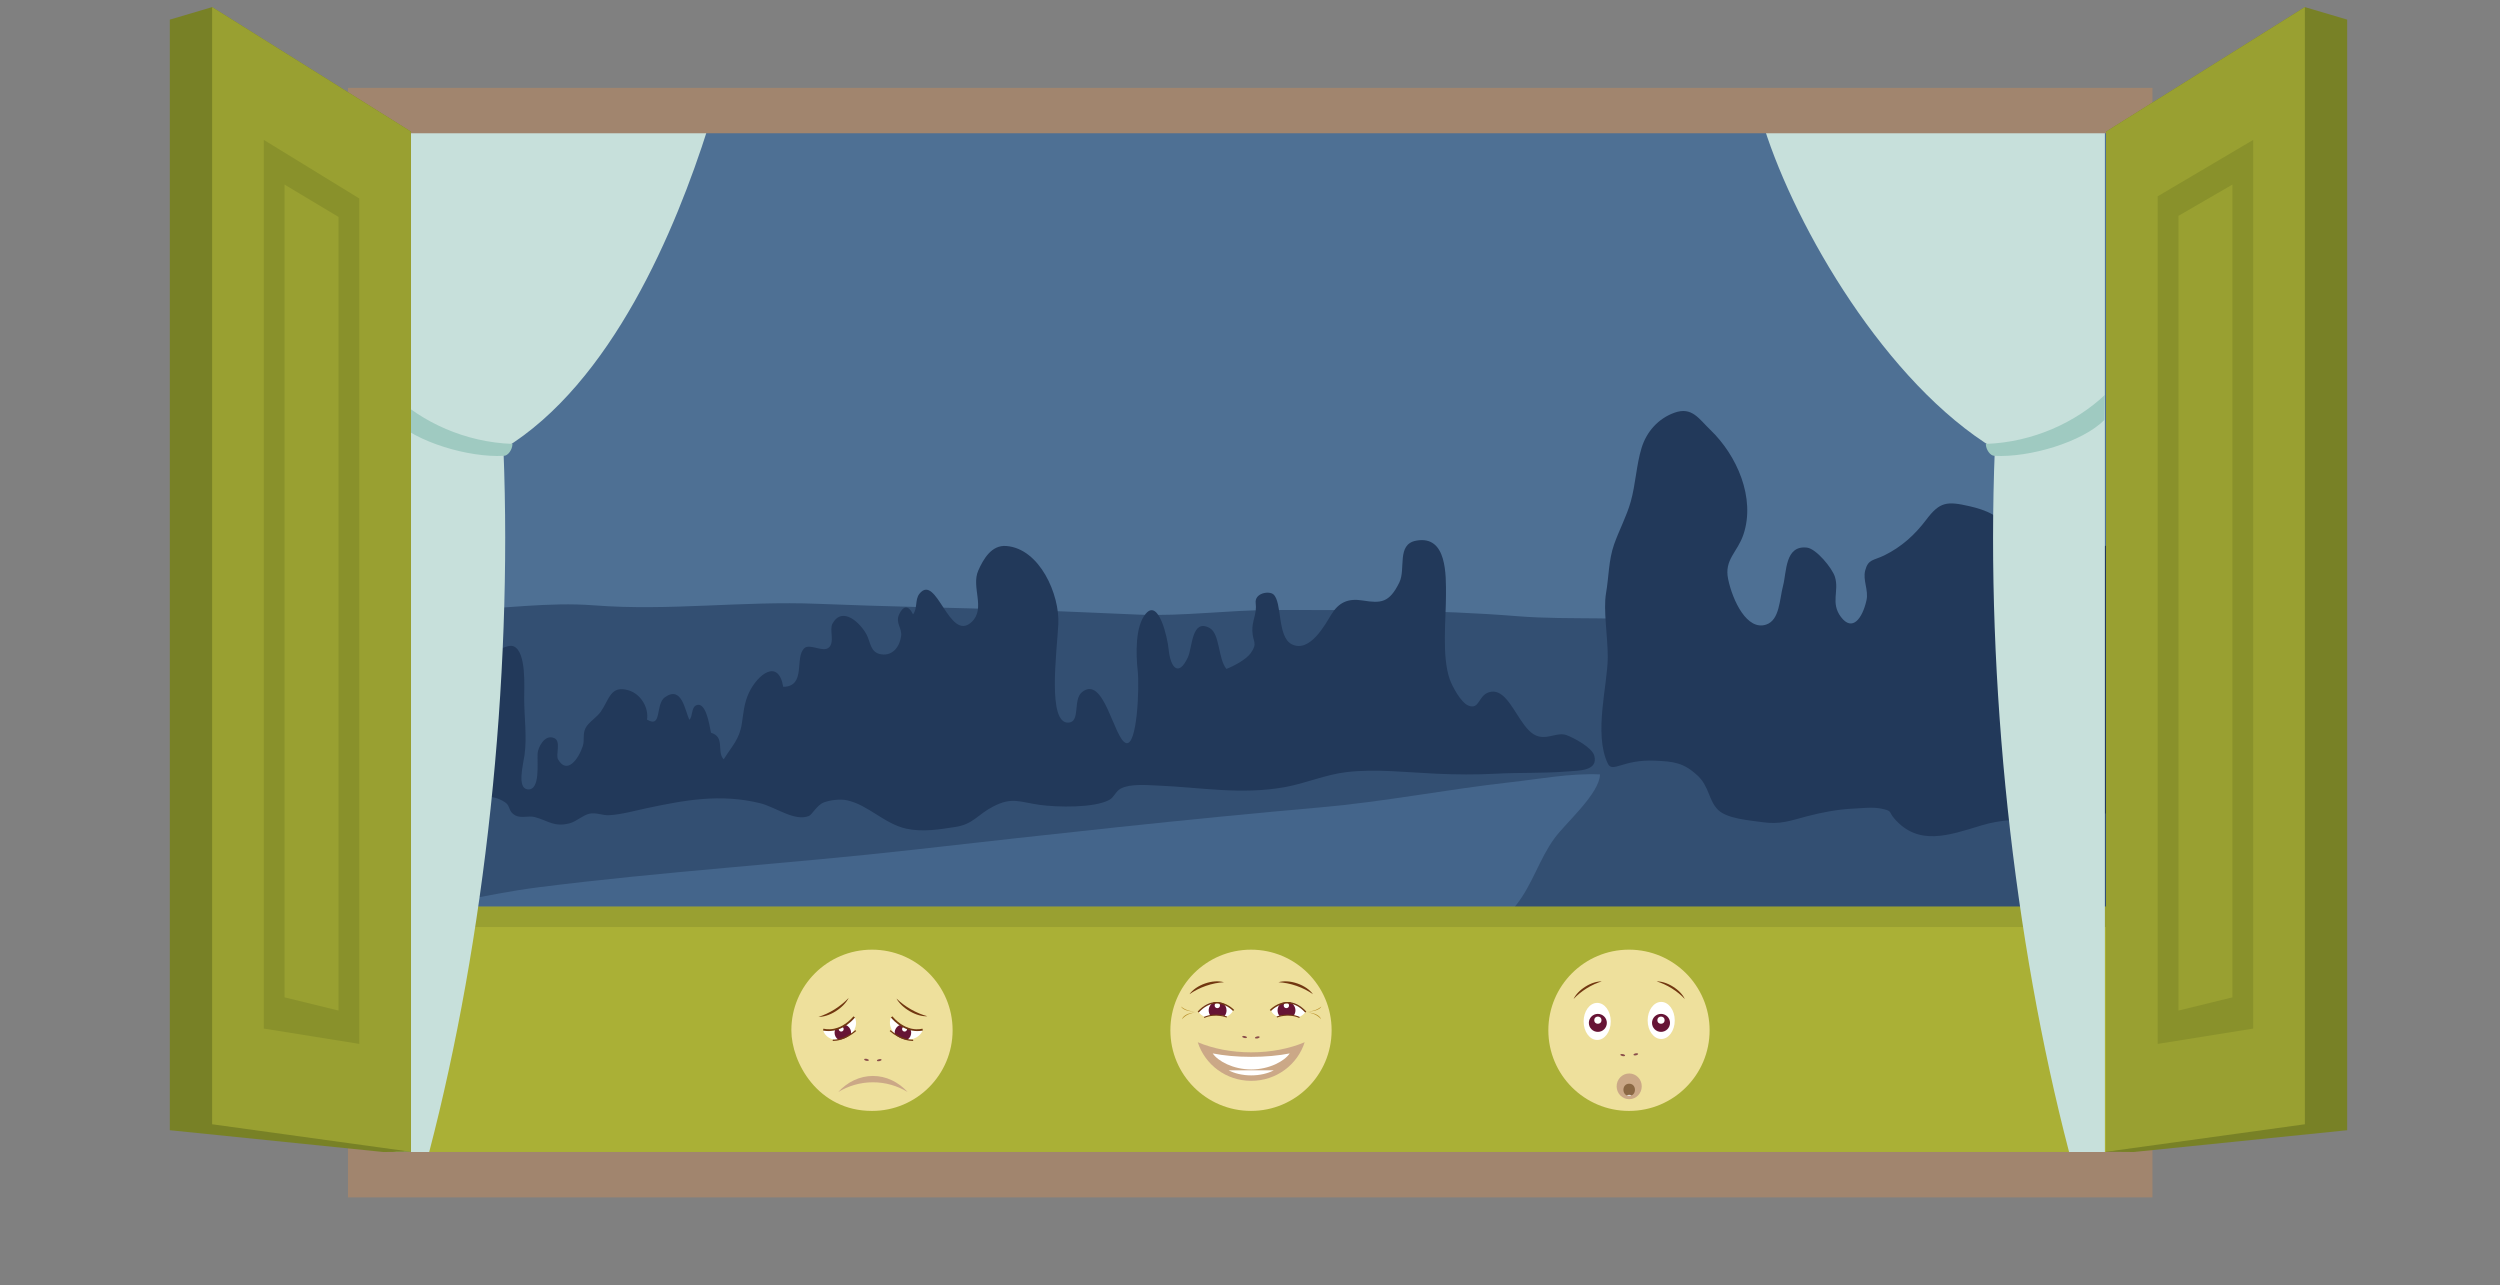 <?xml version="1.0" encoding="utf-8"?>
<!-- Generator: Adobe Illustrator 15.0.2, SVG Export Plug-In . SVG Version: 6.00 Build 0)  -->
<!DOCTYPE svg PUBLIC "-//W3C//DTD SVG 1.1//EN" "http://www.w3.org/Graphics/SVG/1.1/DTD/svg11.dtd">
<svg version="1.1" id="Layer_1" xmlns="http://www.w3.org/2000/svg" xmlns:xlink="http://www.w3.org/1999/xlink" x="0px" y="0px"
	 width="385.2px" height="198px" viewBox="0 0 385.2 198" enable-background="new 0 0 385.2 198" xml:space="preserve">
<rect x="0" y="0" width="385.2" height="198" fill="#808080" stroke="none"/>
<g>
	<rect x="58.833" y="18.534" fill="#4E7094" width="269.267" height="130.168"/>
	<path fill="#334F72" d="M328.1,96.74c-1.891-0.235-4.285,0.084-5.916-0.148c-3.941-0.558-7.881-1.328-11.891-1.672
		c-5.221-0.452-10.699,1.027-15.938,1.189c-5.646,0.174-11.333,0.412-16.931,0.889c-6.484,0.553-11.949,0.23-18.27-0.837
		c-8.266-1.397-16.996-0.541-25.365-1.218c-12.416-1.004-25.127-0.953-37.617-0.953c-6.901,0-13.828,0.988-20.695,0.713
		c-5.854-0.24-11.667-0.521-17.554-0.713c-10.622-0.35-21.333-0.521-31.929-0.954c-11.535-0.474-22.884,1.137-34.45,0.237
		c-7.079-0.547-13.997,0.549-21.058,0.717c-3.721,0.088-8.091,0.941-11.652,2.044v52.668H328.1V96.74z"/>
	<path fill="#22395A" d="M328.1,86.594c-0.633-1.146-1.555-2.021-2.902-2.414c-3.301-0.964-2.979,5.967-3.607,7.85
		c-0.395,1.188-1.467,3.177-2.803,3.568c-1.562,0.459-1.697-1.144-2.062-2.623c-0.299-1.218-0.113-2.982-0.607-4.104
		c-0.463-1.059-2.744-2.842-3.691-2.475c-3.459,1.348-2.574-3.547-2.898-4.352c-1.025-2.553-3.66-3.496-6.055-4.044
		c-3.498-0.805-4.594-0.682-6.666,2.062c-1.766,2.346-3.824,4.209-6.475,5.511c-1.678,0.821-2.479,0.548-2.943,2.323
		c-0.396,1.498,0.546,3.041,0.197,4.602c-0.621,2.775-2.176,4.906-3.938,2.559c-1.636-2.178-0.233-3.998-0.929-6.193
		c-0.422-1.336-2.873-4.321-4.301-4.487c-3.406-0.399-3.123,3.738-3.683,5.864c-0.565,2.17-0.519,5.299-2.608,5.996
		c-2.947,0.979-5.154-3.67-5.854-6.993c-0.64-3.035,1.435-4.127,2.358-6.897c1.882-5.633-1.012-12.191-5.108-16.121
		c-1.782-1.71-2.819-3.599-5.521-2.637c-2.487,0.889-4.299,2.916-5.068,5.423c-0.814,2.644-0.917,5.616-1.678,8.303
		c-0.644,2.272-1.777,4.352-2.555,6.555c-0.863,2.465-0.804,4.984-1.246,7.537c-0.442,2.555,0.267,6.675,0.267,9.802
		c0,4.326-2.204,11.778,0,16.425c0.733,1.544,2.291-0.656,7.266-0.431c2.904,0.132,4.4,0.297,6.552,2.276
		c1.828,1.684,1.709,3.871,3.186,5.314c1.404,1.379,4.911,1.604,6.781,1.881c2.764,0.408,4.291-0.21,6.867-0.889
		c2.313-0.605,4.771-1.087,7.199-1.196c1.284-0.06,3.006-0.265,4.264,0c1.828,0.388,1.078,0.418,2.029,1.521
		c3.704,4.287,8.311,2.635,13.443,1.065c5.904-1.803,11.93-0.177,17.711-1.571c2.754-0.666,4.113,0.041,5.086-2.724V86.592
		L328.1,86.594L328.1,86.594z"/>
	<path fill="#44658B" d="M232.661,120.537c-9.617,1.07-19.434,3.008-29.188,3.861c-20.827,1.826-41.711,4.156-62.551,6.51
		c-19.372,2.188-38.848,3.363-58.18,5.836c-7.896,1.01-15.95,3.312-23.909,3.512v8.446h167.634c1.172-1.048,2.273-3.246,3.168-4.386
		c1.291-1.646,2.682-3.232,3.972-4.86c2.535-3.208,3.569-7.104,5.925-10.317c1.713-2.349,6.936-6.861,6.995-9.82
		C241.929,119.116,237.206,120.033,232.661,120.537z"/>
	<path fill="#22395A" d="M234.277,110.886c-1.47-2.202-2.771-4.872-4.851-4.225c-1.684,0.524-1.436,2.724-3.155,2.065
		c-1.165-0.445-2.537-3.012-2.913-4.115c-1.214-3.551-0.562-9.146-0.562-12.891c0-2.984,0.22-9.32-4.605-8.412
		c-3.043,0.569-1.551,4.348-2.581,6.438c-1.548,3.152-2.821,3.23-5.649,2.777c-2.252-0.361-3.688,0.273-4.869,2.218
		c-0.894,1.469-3.295,5.931-6.066,4.521c-2.253-1.144-1.447-6.477-2.812-7.675c-0.685-0.601-2.947-0.207-2.735,1.356
		c0.218,1.611-0.578,2.689-0.519,4.263c0.065,1.739,0.868,1.849-0.237,3.412c-0.702,1.005-2.652,2.026-3.754,2.448
		c-1.292-1.526-0.989-5.43-2.586-6.303c-2.787-1.521-2.651,3-3.342,4.492c-1.453,3.146-2.699,1.604-2.975-1.201
		c-0.185-1.875-1.535-7.801-3.501-5.522c-1.675,1.937-1.547,6.237-1.264,8.835c0.267,2.458-0.062,11.699-1.813,11.117
		c-1.851-0.618-3.395-10.633-6.785-7.826c-1.415,1.17-0.189,4.568-2.063,4.684c-3.284,0.199-1.813-10.705-1.573-15.139
		c0.244-4.544-2.845-11.697-8.037-12.078c-2.223-0.161-3.473,1.923-4.3,3.793c-1.125,2.549,1.182,5.818-1,7.9
		c-3.469,3.312-5.428-7.654-8.07-4.321c-0.704,0.886-0.265,2.267-0.981,3.16c-0.714-1.489-1.528-1.339-2.149,0.026
		c-0.594,1.309,0.484,2.08,0.315,3.336c-0.207,1.527-1.219,3.062-3.04,2.801c-1.723-0.245-1.651-1.844-2.277-3.038
		c-0.896-1.712-3.685-4.483-5.247-1.714c-0.547,0.971,0.404,2.928-0.614,3.74c-0.89,0.711-2.875-0.662-3.698,0.039
		c-1.617,1.377,0.343,5.926-3.288,5.979c-0.764-4.459-3.978-1.867-5.285,0.917c-0.734,1.562-0.837,3.041-1.083,4.69
		c-0.373,2.506-1.511,3.471-2.8,5.562c-1.134-1.118,0.261-3.462-1.96-4.089c-0.288-1.489-0.841-4.851-2.269-4.238
		c-0.798,0.341-0.523,1.739-1.062,2.229c-0.688-1.34-1.124-5.323-3.76-3.477c-1.545,1.081-0.382,4.871-2.77,3.456
		c0.292-1.78-0.903-3.921-2.827-4.507c-2.798-0.854-2.986,1.412-4.3,3.293c-0.596,0.854-1.908,1.643-2.343,2.518
		c-0.49,0.983-0.109,1.797-0.431,2.791c-0.632,1.941-2.428,4.469-3.812,2.021c-0.38-0.675,0.484-2.775-0.544-3.247
		c-1.567-0.727-2.55,1.547-2.596,2.291c-0.097,1.568,0.438,5.794-1.54,5.59c-1.671-0.176-0.687-3.818-0.481-5.284
		c0.398-2.829-0.052-5.827-0.052-8.776c0-1.855,0.337-7.084-1.596-7.971c-0.952-0.438-3.177,0.922-3.621,1.663
		c-0.767,1.283,0.147,3.403,0.39,4.729c0.292,1.611,0.513,8.691-2.585,5.896c-1.882-1.702,0.045-5.182-1.068-7.227
		c-0.419-0.771-1.442-2.039-2.491-1.589c-0.921,0.396-0.225,1.689-0.936,2.353c-1.658,1.537-0.501,0.013-2.08-0.134
		c-0.328-0.026-2.425,0.396-2.556,0.343c-1.753-0.76-1.173-3.554-2.756-4.832c-1.08-0.868-1.936-1.112-2.621-0.926v26.51
		c0.109,0.021,0.221,0.029,0.338,0.021c1.059-0.078,1.476-1.471,2.524-1.826c1.257-0.432,2.869,0.332,4.052,0.51
		c3.87,0.585,7.929-4.223,12.088-1.451c0.812,0.538,0.454,1.444,1.569,2.014c0.916,0.47,2.013-0.006,2.978,0.248
		c2.072,0.549,2.96,1.586,5.361,0.961c1.068-0.275,2.046-1.264,3.055-1.479c1.073-0.229,1.977,0.277,3.021,0.229
		c1.831-0.086,4.054-0.707,5.817-1.082c5.917-1.254,11.337-2.262,17.448-0.771c2.407,0.588,5.303,2.856,7.53,1.979
		c0.497-0.193,1.256-1.713,2.333-2.104c0.974-0.354,2.47-0.553,3.527-0.323c3.267,0.691,5.773,3.639,9.172,4.381
		c2.52,0.551,5.159,0.097,7.532-0.267c2.768-0.421,3.415-1.892,5.823-3.146c2.944-1.533,4.125-0.678,7.214-0.254
		c2.681,0.364,8.328,0.496,10.687-0.766c0.771-0.414,0.965-1.34,1.813-1.771c1.473-0.75,4.003-0.51,5.642-0.444
		c6.655,0.269,12.778,1.464,19.604,0.241c3.254-0.588,6.25-1.938,9.568-2.32c4.504-0.518,9.252,0.057,13.77,0.256
		c3.008,0.133,6.119,0.163,9.129,0c3.684-0.201,7.385-0.045,11.064-0.347c1.709-0.142,4.771-0.042,4.146-2.418
		c-0.332-1.271-3.146-2.767-4.29-3.185c-1.35-0.484-2.729,0.6-4.287,0.201C235.973,113.204,235.098,112.118,234.277,110.886z"/>
</g>
<g>
	<g>
		<rect x="60.611" y="139.706" fill="#AAB036" width="263.886" height="37.793"/>
		<rect x="60.611" y="139.706" fill="#99A031" width="263.886" height="3.133"/>
	</g>
	<g>
		<g>
			<g>
				
					<ellipse transform="matrix(-0.979 0.206 -0.206 -0.979 416.883 280.793)" fill="#8A4E4B" cx="193.813" cy="162.114" rx="0.365" ry="0.159"/>
				
					<ellipse transform="matrix(0.978 0.208 -0.208 0.978 37.924 -36.353)" fill="#8A4E4B" cx="191.804" cy="162.133" rx="0.366" ry="0.158"/>
			</g>
			<g>
				<circle fill="#EEE09C" cx="192.754" cy="158.747" r="12.422"/>
			</g>
			<g>
				<path fill="#713710" d="M199.773,151.904c-0.955-0.334-1.905-0.516-2.782-0.562c0.776-0.229,1.834-0.183,2.911,0.192
					c1.078,0.375,1.937,0.993,2.401,1.655C201.588,152.684,200.731,152.236,199.773,151.904z"/>
				<path fill="#713710" d="M185.803,151.904c0.956-0.334,1.905-0.516,2.783-0.562c-0.777-0.229-1.834-0.183-2.912,0.192
					c-1.077,0.375-1.934,0.993-2.4,1.655C183.989,152.684,184.845,152.236,185.803,151.904z"/>
			</g>
			<g>
				
					<ellipse transform="matrix(-0.978 0.209 -0.209 -0.978 416.636 275.628)" fill="#8A4E4B" cx="193.776" cy="159.795" rx="0.365" ry="0.158"/>
				
					<ellipse transform="matrix(0.978 0.208 -0.208 0.978 37.44 -36.4)" fill="#8A4E4B" cx="191.784" cy="159.809" rx="0.366" ry="0.158"/>
			</g>
			<g>
				<path opacity="0.75" fill="#BE9680" enable-background="new    " d="M192.788,162.143c-3.069,0-5.909-0.576-8.236-1.558
					c1.094,3.449,4.368,5.953,8.236,5.953c3.868,0,7.144-2.504,8.235-5.951C198.698,161.566,195.858,162.143,192.788,162.143z"/>
				<g>
					<path fill="#FFFFFF" d="M189.305,164.913c0.914,0.483,2.135,0.782,3.483,0.782s2.568-0.299,3.483-0.782H189.305z"/>
					<path fill="#FFFFFF" d="M192.788,162.84c-2.21,0-4.254-0.195-5.933-0.531c0.789,1.178,3.147,2.471,5.933,2.471
						c2.789,0,5.144-1.293,5.931-2.471C197.043,162.645,195,162.84,192.788,162.84z"/>
				</g>
			</g>
			<g>
				<g>
					<g>
						<g>
							<g>
								<circle fill="#FFFFFF" cx="187.347" cy="154.922" r="0.412"/>
							</g>
							<g>
								<path fill="#FFFFFF" d="M185.656,156.698c0.465-0.185,1.085-0.298,1.764-0.298c0.604,0,1.16,0.092,1.605,0.24
									c0.433-0.222,0.762-0.518,0.927-0.856c-0.562-0.839-1.517-1.392-2.604-1.392c-1.136,0-2.126,0.604-2.675,1.51
									C184.87,156.225,185.215,156.5,185.656,156.698z"/>
								<path fill="#661435" d="M188.457,154.598c-0.344-0.132-0.718-0.205-1.108-0.205c-0.083,0-0.167,0.004-0.249,0.01
									c-0.507,0.205-0.865,0.699-0.865,1.277c0,0.299,0.094,0.572,0.253,0.797c0.29-0.047,0.603-0.074,0.932-0.074
									c0.458,0,0.888,0.057,1.262,0.144c0.189-0.233,0.305-0.535,0.305-0.86C188.986,155.239,188.779,154.85,188.457,154.598z"/>
								<circle fill="#FFFFFF" cx="187.565" cy="154.921" r="0.413"/>
							</g>
						</g>
						<path fill="#713710" d="M184.702,156.014l-0.167-0.152c0.884-0.969,1.847-1.467,2.86-1.475c0.008,0,0.016,0,0.022,0
							c1.578,0,2.696,1.176,2.742,1.225l-0.167,0.156c-0.01-0.013-1.104-1.17-2.598-1.148
							C186.447,154.622,185.542,155.093,184.702,156.014z"/>
						<path fill="#713710" d="M185.563,156.846l-0.067-0.158c1.811-0.787,3.549-0.066,3.567-0.062l-0.067,0.158
							C188.979,156.775,187.307,156.089,185.563,156.846z"/>
					</g>
					<g>
						<g>
							<path fill="#B68D26" d="M184.296,156.023c-0.033,0-0.063-0.002-0.097-0.002c-1.035,0-1.896,0.438-2.079,1.018
								C182.645,156.432,183.424,156.043,184.296,156.023z"/>
							<path fill="#B68D26" d="M184.174,155.859c-0.033,0-0.064,0.002-0.095,0.002c-1.046,0-1.914-0.338-2.098-0.782
								C182.51,155.545,183.295,155.846,184.174,155.859z"/>
						</g>
					</g>
				</g>
				<g>
					<g>
						<path fill="#FFFFFF" d="M198.48,154.393c-1.086,0-2.041,0.553-2.603,1.393c0.166,0.343,0.49,0.642,0.922,0.855
							c0.445-0.146,1.002-0.238,1.604-0.238c0.684,0,1.299,0.111,1.768,0.3c0.438-0.198,0.787-0.478,0.98-0.798
							C200.607,154.999,199.616,154.393,198.48,154.393z"/>
						<path fill="#661435" d="M198.729,154.402c-0.083-0.006-0.165-0.01-0.248-0.01c-0.395,0-0.766,0.07-1.109,0.205
							c-0.322,0.252-0.524,0.645-0.524,1.077c0,0.329,0.11,0.63,0.303,0.863c0.375-0.088,0.81-0.142,1.267-0.142
							c0.326,0,0.641,0.025,0.93,0.072c0.16-0.224,0.254-0.498,0.254-0.798C199.594,155.102,199.237,154.605,198.729,154.402z"/>
						<circle fill="#FFFFFF" cx="198.204" cy="154.922" r="0.412"/>
					</g>
					<path fill="#713710" d="M201.109,156.014c-0.84-0.918-1.747-1.393-2.694-1.396c-0.006,0-0.014,0-0.021,0
						c-1.479,0-2.563,1.14-2.575,1.149l-0.168-0.156c0.051-0.053,1.17-1.232,2.768-1.226c1.016,0.009,1.979,0.507,2.861,1.476
						L201.109,156.014z"/>
					<path fill="#713710" d="M200.194,156.846c-1.744-0.762-3.416-0.07-3.431-0.062l-0.067-0.158
						c0.02-0.008,1.754-0.726,3.566,0.062L200.194,156.846z"/>
					<g>
						<path fill="#B68D26" d="M201.375,156.023c0.031,0,0.062-0.002,0.095-0.002c1.034,0,1.896,0.438,2.079,1.018
							C203.025,156.432,202.247,156.043,201.375,156.023z"/>
						<path fill="#B68D26" d="M201.401,155.859c0.032,0,0.062,0.002,0.096,0.002c1.045,0,1.916-0.338,2.101-0.782
							C203.067,155.545,202.282,155.846,201.401,155.859z"/>
					</g>
				</g>
			</g>
			<path fill="none" stroke="#713710" stroke-width="1.063" stroke-miterlimit="10" d="M192.788,155.977"/>
			<path fill="none" stroke="#713710" stroke-width="1.063" stroke-miterlimit="10" d="M192.788,155.786"/>
		</g>
		<g>
			<g>
				<circle fill="#EEE09C" cx="250.993" cy="158.747" r="12.424"/>
			</g>
			<g>
				<g>
					<ellipse fill="#FFFFFF" cx="246.096" cy="157.381" rx="2.092" ry="2.857"/>
					<circle fill="#661435" cx="246.196" cy="157.606" r="1.387"/>
					<circle fill="#FFFFFF" cx="246.2" cy="157.189" r="0.555"/>
				</g>
				<g>
					<ellipse fill="#FFFFFF" cx="255.958" cy="157.232" rx="2.088" ry="2.857"/>
					<circle fill="#661435" cx="255.928" cy="157.606" r="1.387"/>
					<circle fill="#FFFFFF" cx="255.926" cy="157.189" r="0.555"/>
				</g>
			</g>
			<g>
				<path fill="#713710" d="M257.596,152.293c-0.783-0.488-1.584-0.85-2.344-1.081c0.718-0.019,1.639,0.253,2.518,0.806
					c0.882,0.549,1.529,1.254,1.824,1.907C259.053,153.342,258.377,152.779,257.596,152.293z"/>
				<path fill="#713710" d="M244.456,152.293c0.781-0.488,1.584-0.85,2.344-1.081c-0.719-0.019-1.637,0.253-2.516,0.806
					c-0.882,0.549-1.529,1.254-1.824,1.907C242.997,153.342,243.674,152.779,244.456,152.293z"/>
			</g>
			<g>
				<path fill="#8A4E4B" d="M252.402,162.377c-0.021-0.084-0.192-0.118-0.396-0.077c-0.196,0.043-0.342,0.146-0.319,0.231
					c0.017,0.086,0.192,0.119,0.39,0.076C252.275,162.566,252.418,162.462,252.402,162.377z"/>
				
					<ellipse transform="matrix(0.978 0.21 -0.21 0.978 39.652 -48.833)" fill="#8A4E4B" cx="249.996" cy="162.478" rx="0.37" ry="0.158"/>
			</g>
			<ellipse opacity="0.75" fill="#BE9680" enable-background="new    " cx="251.026" cy="167.383" rx="1.936" ry="1.982"/>
			<path fill="#8B6844" d="M251.025,166.979c-1.185,0-1.185,1.877,0,1.877C252.211,168.855,252.211,166.979,251.025,166.979z"/>
			<path fill="#FFFFFF" d="M251.399,168.768c-0.105-0.051-0.23-0.076-0.374-0.076c-0.138,0-0.267,0.025-0.371,0.076
				c0.104,0.047,0.228,0.074,0.371,0.074C251.17,168.842,251.293,168.812,251.399,168.768z"/>
		</g>
		<g>
			<g>
				<path fill="#EEE09C" d="M146.778,158.746c0,6.861-5.562,12.425-12.422,12.425c-8.348,0-12.423-7.478-12.423-12.425
					c0-6.86,5.562-12.422,12.423-12.422C141.216,146.324,146.778,151.886,146.778,158.746z"/>
			</g>
			<g>
				
					<ellipse transform="matrix(-0.978 0.209 -0.209 -0.978 302.15 294.744)" fill="#8A4E4B" cx="135.525" cy="163.312" rx="0.365" ry="0.156"/>
				
					<ellipse transform="matrix(0.978 0.21 -0.21 0.978 37.256 -24.387)" fill="#8A4E4B" cx="133.472" cy="163.249" rx="0.365" ry="0.157"/>
			</g>
			<path opacity="0.75" fill="#BE9680" enable-background="new    " d="M134.502,166.76c1.957,0,3.786,0.551,5.352,1.502
				c-1.414-1.539-3.292-2.479-5.352-2.479c-2.062,0-3.939,0.939-5.353,2.479C130.715,167.311,132.546,166.76,134.502,166.76z"/>
			<g>
				<g>
					<path fill="#FFFFFF" d="M139.273,158.172c-0.779-0.347-1.432-0.992-1.992-1.383c-0.503,1.111,0.208,2.613,1.475,3.176
						c1.3,0.579,2.855,0.038,3.409-1.169C142.167,158.788,140.263,158.611,139.273,158.172z"/>
					<path fill="#661435" d="M138.822,159.973c0.31,0.139,0.626,0.215,0.937,0.245c0.225-0.132,0.413-0.329,0.527-0.584
						c0.163-0.364,0.138-0.765-0.031-1.095c-0.297-0.107-0.602-0.23-0.911-0.367c-0.198-0.088-0.392-0.18-0.579-0.271
						c-0.345,0.104-0.645,0.352-0.802,0.701c-0.101,0.229-0.129,0.476-0.094,0.701C138.127,159.576,138.448,159.807,138.822,159.973
						z"/>
					<path fill="#FFFFFF" d="M139.725,158.717c-0.086,0.194-0.313,0.281-0.506,0.194c-0.192-0.086-0.281-0.312-0.193-0.504
						c0.086-0.196,0.311-0.281,0.504-0.196C139.724,158.296,139.811,158.523,139.725,158.717z"/>
					<g>
						<path fill="#713710" d="M141.341,158.869c-0.949,0-2.542-0.318-4.067-2.084l0.22-0.188c2.241,2.596,4.53,1.926,4.627,1.896
							l0.086,0.276C142.197,158.771,141.869,158.869,141.341,158.869z"/>
					</g>
					<path fill="#713710" d="M140.581,160.387c-0.422,0-1.849-0.115-3.496-1.518l0.125-0.146c1.859,1.584,3.463,1.467,3.478,1.467
						l0.018,0.193C140.695,160.383,140.652,160.387,140.581,160.387z"/>
				</g>
				<g>
					<path fill="#FFFFFF" d="M129.731,158.172c-1.423,0.771-2.893,0.616-2.89,0.624c0.466,1.384,2.105,1.746,3.406,1.169
						c1.267-0.562,2.003-1.932,1.478-3.176C131.166,157.18,130.48,157.768,129.731,158.172z"/>
					<path fill="#661435" d="M131.022,158.602c-0.168-0.377-0.5-0.631-0.873-0.719c-0.348,0.328-0.845,0.562-1.412,0.646
						c-0.172,0.332-0.202,0.736-0.037,1.104c0.112,0.258,0.301,0.453,0.527,0.583c0.311-0.028,0.628-0.104,0.938-0.243
						c0.375-0.166,0.695-0.396,0.952-0.666C131.151,159.075,131.123,158.831,131.022,158.602z"/>
					<path fill="#FFFFFF" d="M129.263,158.717c0.085,0.194,0.312,0.281,0.506,0.194c0.192-0.086,0.28-0.312,0.194-0.504
						c-0.086-0.196-0.311-0.281-0.505-0.196C129.263,158.296,129.176,158.523,129.263,158.717z"/>
					<g>
						<path fill="#713710" d="M127.663,158.869c-0.526,0-0.856-0.1-0.864-0.1l0.086-0.276c0.096,0.028,2.385,0.698,4.627-1.896
							l0.218,0.188C130.205,158.551,128.612,158.869,127.663,158.869z"/>
					</g>
					<path fill="#713710" d="M128.424,160.387c-0.072,0-0.114-0.004-0.123-0.004l0.015-0.193c0.016,0,1.618,0.117,3.478-1.467
						l0.125,0.146C130.274,160.271,128.847,160.387,128.424,160.387z"/>
				</g>
			</g>
			<g>
				<g>
					<path fill="#713710" d="M128.603,155.518c-0.839,0.525-1.686,0.912-2.483,1.159c0.736,0.023,1.701-0.266,2.642-0.858
						c0.943-0.592,1.655-1.354,2.004-2.062C130.17,154.385,129.44,154.989,128.603,155.518z"/>
				</g>
				<g>
					<path fill="#713710" d="M140.358,155.521c0.859,0.492,1.721,0.846,2.529,1.058c-0.735,0.058-1.711-0.192-2.676-0.747
						c-0.965-0.553-1.708-1.288-2.085-1.98C138.745,154.455,139.498,155.029,140.358,155.521z"/>
				</g>
			</g>
		</g>
	</g>
</g>
<path fill="#C7E0DB" d="M324.321,177.5V19.688h-52.488c4.899,15.467,18.772,39.351,35.531,49.498
	c-1.438,35.982,2.898,75.585,11.438,108.314H324.321L324.321,177.5z"/>
<path fill="#9FCAC1" d="M324.321,60.846c-4.439,4.186-11.033,7.3-18.344,7.551c0,0.876,0.697,1.861,1.348,1.839
	c5.348,0.292,13.521-2.1,16.936-5.543L324.321,60.846z"/>
<path fill="#C7E0DB" d="M60.611,177.5V19.688h48.478c-4.901,15.467-14.76,39.351-31.519,49.498
	c1.437,35.982-2.899,75.585-11.438,108.314H60.611L60.611,177.5z"/>
<path fill="#9FCAC1" d="M60.611,60.846c4.438,4.186,11.032,7.3,18.348,7.551c0,0.876-0.7,1.861-1.349,1.839
	c-5.347,0.292-13.523-2.1-16.935-5.543L60.611,60.846z"/>
<path fill="#A1856E" d="M324.647,20.534v156.965H60.611V20.534H324.647 M331.651,13.535H53.614V184.5h278.037V13.535z"/>
<g>
	<g>
		<polygon fill="#788126" points="26.168,174.145 59.055,177.5 63.322,177.465 63.322,20.283 32.683,1.095 26.168,3.023 		"/>
		<polygon fill="#99A031" points="63.322,177.465 32.683,173.227 32.683,1.095 63.322,20.283 		"/>
		<polygon fill="#89912B" points="55.358,160.844 40.647,158.482 40.647,21.557 55.358,30.58 		"/>
		<polygon fill="#99A031" points="52.161,155.709 43.844,153.67 43.844,28.438 52.161,33.423 		"/>
	</g>
	<g>
		<polygon fill="#788126" points="361.651,174.145 328.764,177.5 324.497,177.465 324.497,20.283 355.135,1.095 361.651,3.023 		"/>
		<polygon fill="#99A031" points="324.497,177.465 355.135,173.227 355.135,1.095 324.497,20.283 		"/>
		<polygon fill="#89912B" points="332.459,160.844 347.17,158.482 347.17,21.557 332.459,30.246 		"/>
		<polygon fill="#99A031" points="335.659,155.709 343.973,153.67 343.973,28.438 335.659,33.256 		"/>
	</g>
</g>
</svg>
